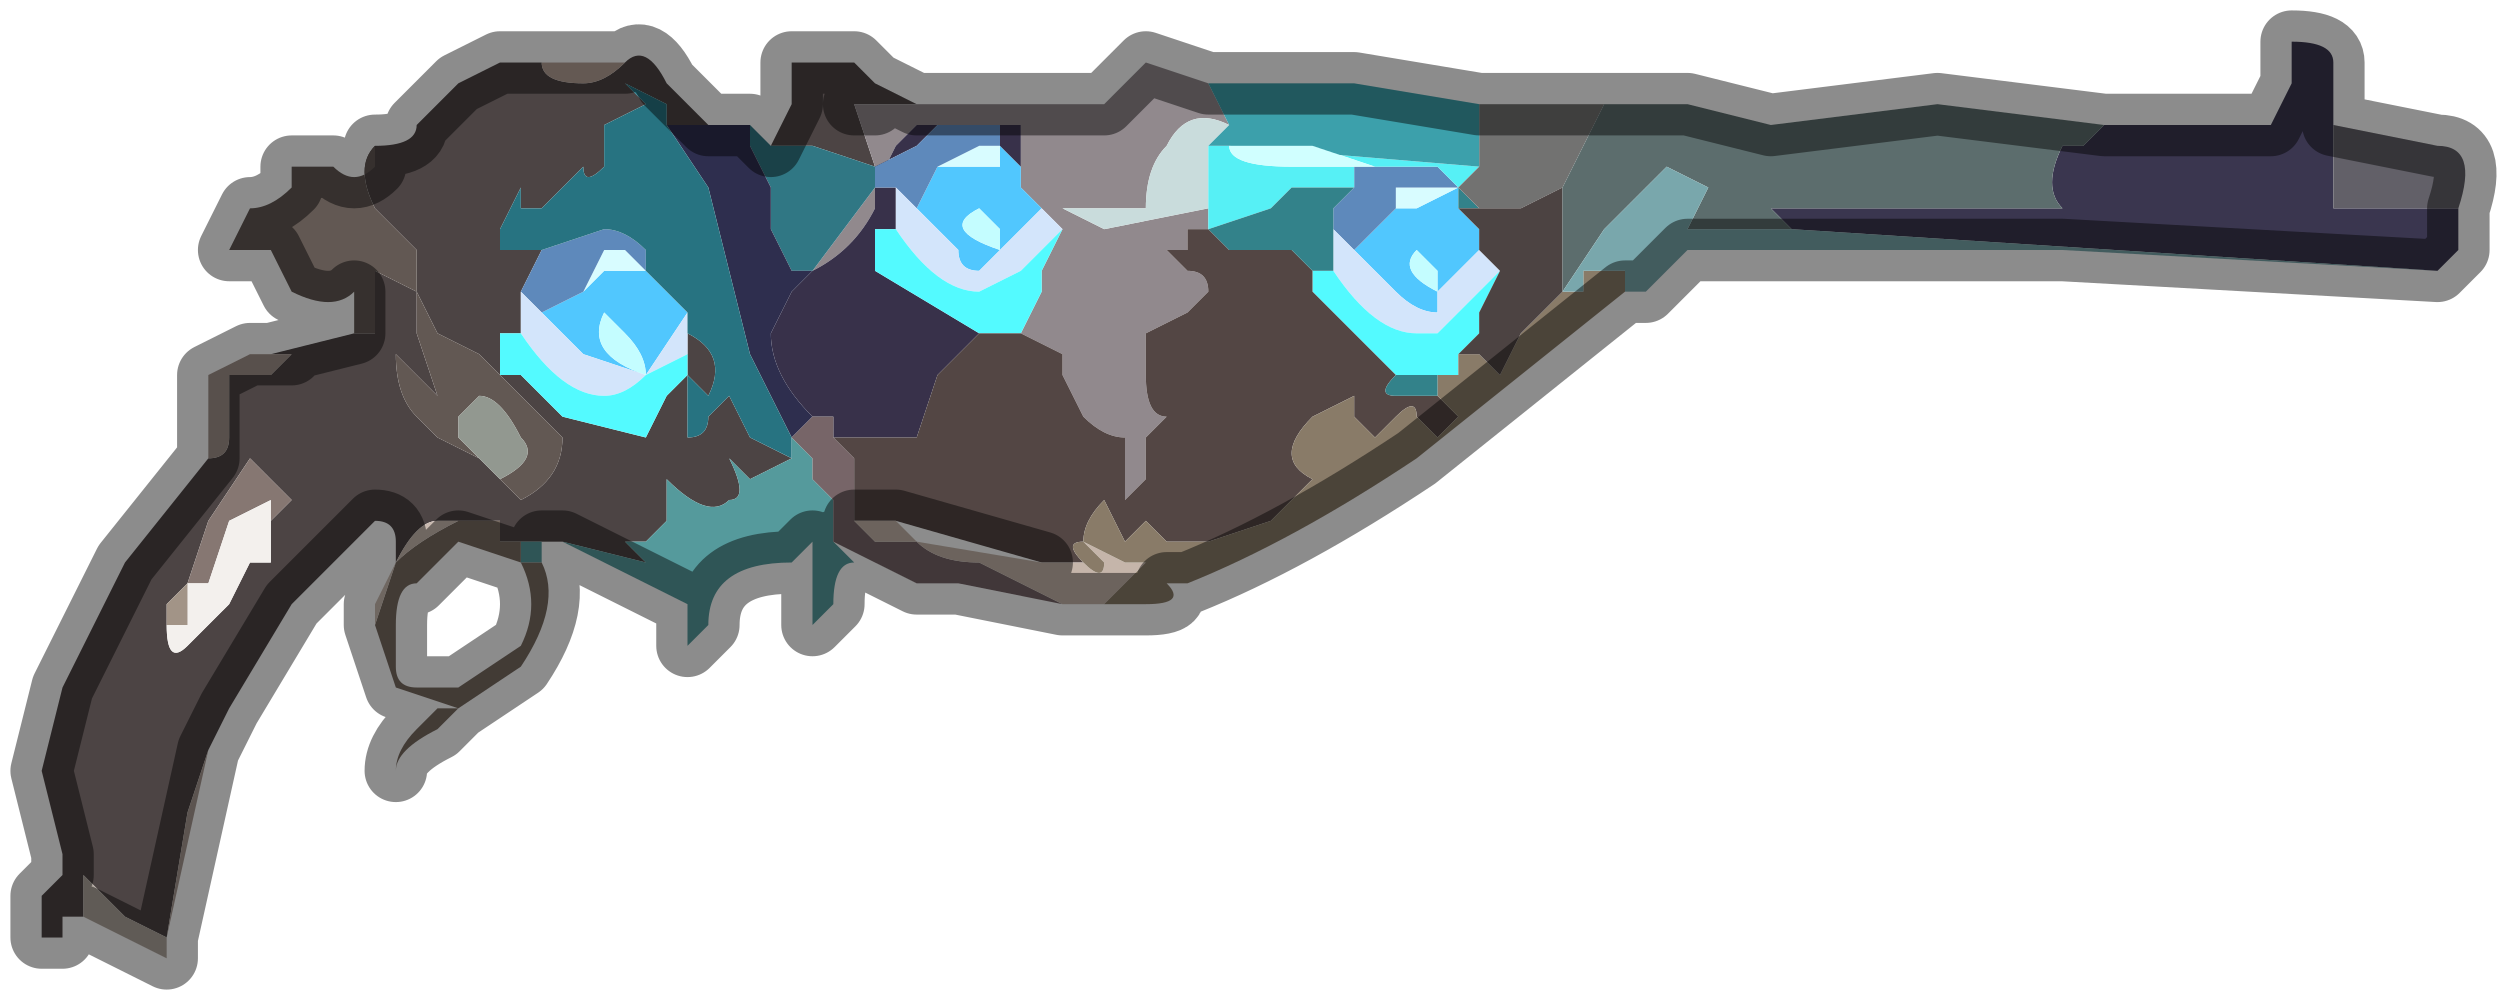 <?xml version="1.0" encoding="UTF-8" standalone="no"?>
<svg xmlns:xlink="http://www.w3.org/1999/xlink" height="2.4px" width="6.0px" xmlns="http://www.w3.org/2000/svg">
  <g transform="matrix(1.0, 0.0, 0.0, 1.0, 1.6, 1.4)">
    <path d="M0.25 -1.05 L0.3 -1.15 0.3 -1.25 0.45 -1.25 0.5 -1.2 0.6 -1.15 0.5 -1.15 0.5 -1.15 0.45 -1.15 0.5 -1.0 0.5 -1.0 0.35 -1.05 0.25 -1.05 M-0.25 -0.1 L-0.3 -0.1 -0.4 -0.1 -0.4 -0.15 -0.45 -0.15 -0.45 -0.15 -0.5 -0.15 -0.55 -0.2 -0.5 -0.15 -0.5 -0.15 -0.5 -0.15 -0.55 -0.15 Q-0.6 -0.15 -0.65 -0.05 L-0.65 -0.1 Q-0.65 -0.15 -0.7 -0.15 L-0.75 -0.1 -0.9 0.05 -1.05 0.3 -1.1 0.4 -1.15 0.55 -1.2 0.85 -1.3 0.8 -1.35 0.75 -1.4 0.7 -1.4 0.8 -1.45 0.8 -1.45 0.85 -1.5 0.85 -1.5 0.75 -1.45 0.7 -1.45 0.65 -1.5 0.45 -1.45 0.25 -1.3 -0.05 -1.1 -0.3 Q-1.05 -0.3 -1.05 -0.35 L-1.05 -0.5 -1.0 -0.5 -0.95 -0.5 -0.9 -0.55 -0.95 -0.55 -0.95 -0.55 -0.75 -0.6 Q-0.75 -0.6 -0.7 -0.6 L-0.7 -0.75 -0.6 -0.7 -0.6 -0.6 -0.55 -0.45 -0.65 -0.55 -0.65 -0.6 Q-0.65 -0.6 -0.65 -0.55 -0.65 -0.45 -0.6 -0.4 L-0.55 -0.35 -0.45 -0.3 -0.4 -0.25 -0.35 -0.2 -0.35 -0.2 Q-0.25 -0.25 -0.25 -0.35 L-0.35 -0.45 -0.45 -0.55 -0.55 -0.6 -0.6 -0.7 -0.6 -0.8 -0.7 -0.9 Q-0.75 -1.0 -0.7 -1.05 -0.6 -1.05 -0.6 -1.1 L-0.5 -1.2 -0.4 -1.25 -0.3 -1.25 Q-0.3 -1.2 -0.2 -1.2 -0.15 -1.2 -0.1 -1.25 -0.05 -1.3 0.0 -1.2 L0.05 -1.15 0.1 -1.1 0.0 -1.1 0.0 -1.15 -0.1 -1.2 -0.05 -1.15 Q-0.05 -1.1 -0.05 -1.15 L-0.15 -1.1 -0.15 -1.0 Q-0.2 -0.95 -0.2 -1.0 L-0.25 -0.95 -0.3 -0.9 -0.35 -0.9 -0.35 -0.95 -0.4 -0.85 -0.4 -0.8 -0.35 -0.8 -0.3 -0.8 -0.35 -0.7 -0.35 -0.7 -0.35 -0.7 -0.35 -0.6 -0.4 -0.6 -0.4 -0.5 -0.35 -0.5 -0.25 -0.4 -0.05 -0.35 0.0 -0.45 0.0 -0.45 0.05 -0.5 0.05 -0.55 0.05 -0.6 Q0.15 -0.55 0.1 -0.45 L0.05 -0.5 0.05 -0.35 Q0.1 -0.35 0.1 -0.4 L0.15 -0.45 0.2 -0.35 0.3 -0.3 0.2 -0.25 0.15 -0.3 Q0.2 -0.2 0.15 -0.2 0.1 -0.15 0.0 -0.25 L0.0 -0.15 -0.05 -0.1 -0.1 -0.1 -0.05 -0.05 -0.25 -0.1 M-1.2 0.85 L-1.2 0.85 M-1.15 0.0 L-1.15 0.0 -1.2 0.05 -1.2 0.1 Q-1.2 0.2 -1.15 0.15 L-1.05 0.05 -1.0 -0.05 -0.95 -0.05 -0.95 -0.15 -0.9 -0.2 -0.95 -0.25 -0.95 -0.25 -1.0 -0.3 -1.1 -0.15 -1.15 0.0 M-0.35 -0.7 L-0.35 -0.7" fill="#4c4444" fill-rule="evenodd" stroke="none"/>
    <path d="M0.6 -1.15 L0.6 -1.15 0.65 -1.15 0.75 -1.15 0.85 -1.15 1.05 -1.15 1.15 -1.25 1.3 -1.2 1.35 -1.1 Q1.25 -1.15 1.2 -1.05 1.15 -1.0 1.15 -0.9 L1.0 -0.9 0.95 -0.9 0.9 -0.9 0.95 -0.9 1.05 -0.85 1.3 -0.9 1.3 -0.85 1.25 -0.85 1.25 -0.8 Q1.15 -0.8 1.2 -0.8 L1.25 -0.75 Q1.3 -0.75 1.3 -0.7 L1.25 -0.65 1.15 -0.6 1.15 -0.5 Q1.15 -0.4 1.2 -0.4 L1.15 -0.35 1.15 -0.25 1.1 -0.2 1.1 -0.35 1.15 -0.35 1.1 -0.35 Q1.05 -0.35 1.0 -0.4 L0.95 -0.5 0.95 -0.55 0.85 -0.6 0.85 -0.6 0.9 -0.7 0.9 -0.75 0.95 -0.85 0.9 -0.9 0.85 -0.95 0.85 -1.0 0.85 -1.1 0.8 -1.1 0.7 -1.1 0.7 -1.1 0.65 -1.1 0.6 -1.1 0.55 -1.05 0.5 -0.95 0.5 -0.9 Q0.45 -0.8 0.35 -0.75 L0.5 -0.95 0.5 -1.0 0.45 -1.15 0.5 -1.15 0.5 -1.15 0.6 -1.15 M0.75 -0.6 L0.75 -0.6 0.75 -0.6 0.75 -0.6 M0.9 -0.9 L0.9 -0.9" fill="#91898d" fill-rule="evenodd" stroke="none"/>
    <path d="M0.8 -1.05 L0.85 -1.0 0.85 -0.95 0.9 -0.9 0.8 -0.8 0.8 -0.85 0.75 -0.9 0.75 -0.9 Q0.65 -0.85 0.8 -0.8 L0.8 -0.8 0.75 -0.75 Q0.7 -0.75 0.7 -0.8 L0.6 -0.9 0.65 -1.0 0.75 -1.0 0.8 -1.0 0.8 -1.05 M0.9 -0.9 L0.9 -0.9 0.9 -0.9 M-0.05 -0.75 L-0.05 -0.75 0.0 -0.7 0.05 -0.65 -0.05 -0.5 -0.2 -0.55 -0.3 -0.65 -0.2 -0.7 -0.15 -0.75 -0.05 -0.75 -0.05 -0.75 M1.9 -0.95 L1.9 -0.95 1.9 -0.9 1.95 -0.85 1.95 -0.8 1.95 -0.8 1.85 -0.7 1.85 -0.65 Q1.8 -0.65 1.75 -0.7 L1.65 -0.8 1.75 -0.9 1.8 -0.9 1.9 -0.95 M1.85 -0.7 L1.85 -0.75 1.8 -0.8 1.8 -0.8 Q1.75 -0.75 1.85 -0.7 L1.85 -0.7 M-0.05 -0.5 Q-0.05 -0.55 -0.1 -0.6 L-0.15 -0.65 Q-0.2 -0.55 -0.05 -0.5" fill="#51c7fe" fill-rule="evenodd" stroke="none"/>
    <path d="M0.65 -1.0 L0.75 -1.05 0.75 -1.05 0.8 -1.05 0.8 -1.0 0.75 -1.0 0.65 -1.0 M1.75 -0.9 L1.75 -0.95 1.8 -0.95 1.85 -0.95 1.9 -0.95 1.8 -0.9 1.75 -0.9 M-0.05 -0.75 L-0.05 -0.75 -0.15 -0.75 -0.2 -0.7 -0.15 -0.8 -0.1 -0.8 -0.05 -0.75" fill="#d8fcff" fill-rule="evenodd" stroke="none"/>
    <path d="M0.85 -1.0 L0.8 -1.05 0.8 -1.1 0.85 -1.1 0.85 -1.0 M0.65 -1.1 L0.6 -1.05 0.6 -1.05 0.5 -1.0 0.5 -0.95 0.55 -0.95 0.55 -0.95 0.55 -0.95 0.55 -0.85 0.5 -0.85 0.5 -0.75 0.75 -0.6 0.7 -0.55 0.65 -0.5 0.6 -0.35 0.55 -0.35 0.55 -0.35 0.4 -0.35 0.4 -0.4 0.35 -0.4 0.35 -0.4 Q0.25 -0.5 0.25 -0.6 L0.3 -0.7 0.35 -0.75 Q0.45 -0.8 0.5 -0.9 L0.5 -0.95 0.55 -1.05 0.6 -1.1 0.65 -1.1 M0.35 -0.75 L0.35 -0.75 M0.75 -0.6 L0.75 -0.6" fill="#38314a" fill-rule="evenodd" stroke="none"/>
    <path d="M0.8 -1.1 L0.8 -1.05 0.75 -1.05 0.75 -1.05 0.65 -1.0 0.6 -0.9 0.6 -0.9 0.55 -0.95 0.5 -0.95 0.5 -1.0 0.6 -1.05 0.6 -1.05 0.65 -1.1 0.7 -1.1 0.7 -1.1 0.8 -1.1 M0.55 -0.95 L0.55 -0.95 0.55 -0.95 M-0.3 -0.8 L-0.3 -0.8 -0.15 -0.85 Q-0.1 -0.85 -0.05 -0.8 L-0.05 -0.75 -0.1 -0.8 -0.15 -0.8 -0.2 -0.7 -0.3 -0.65 -0.3 -0.65 -0.35 -0.7 -0.35 -0.7 -0.35 -0.7 -0.35 -0.7 -0.3 -0.8 M1.65 -0.95 L1.65 -1.0 1.75 -1.0 1.75 -1.0 1.8 -1.0 1.85 -1.0 1.9 -0.95 1.9 -0.95 1.85 -0.95 1.8 -0.95 1.75 -0.95 1.75 -0.9 1.65 -0.8 1.65 -0.8 1.6 -0.85 1.6 -0.85 1.6 -0.85 1.6 -0.9 1.65 -0.95" fill="#5e89bb" fill-rule="evenodd" stroke="none"/>
    <path d="M0.55 -0.95 L0.55 -0.95 0.6 -0.9 0.6 -0.9 0.7 -0.8 Q0.7 -0.75 0.75 -0.75 L0.8 -0.8 0.9 -0.9 0.95 -0.85 0.85 -0.75 0.75 -0.7 0.75 -0.7 Q0.65 -0.7 0.55 -0.85 L0.55 -0.95 0.55 -0.95 M0.05 -0.65 L0.05 -0.6 0.05 -0.6 0.05 -0.55 -0.05 -0.5 Q-0.1 -0.45 -0.15 -0.45 -0.25 -0.45 -0.35 -0.6 L-0.35 -0.7 -0.3 -0.65 -0.3 -0.65 -0.2 -0.55 -0.05 -0.5 0.05 -0.65 M-0.35 -0.7 L-0.35 -0.7 -0.35 -0.7 M1.65 -0.8 L1.75 -0.7 Q1.8 -0.65 1.85 -0.65 L1.85 -0.7 1.95 -0.8 2.0 -0.75 1.9 -0.65 1.85 -0.6 1.8 -0.6 1.8 -0.6 Q1.7 -0.6 1.6 -0.75 L1.6 -0.85 1.65 -0.8 1.65 -0.8" fill="#d3e5fb" fill-rule="evenodd" stroke="none"/>
    <path d="M0.8 -0.8 L0.8 -0.8 Q0.65 -0.85 0.75 -0.9 L0.75 -0.9 0.8 -0.85 0.8 -0.8 M1.85 -0.7 L1.85 -0.7 Q1.75 -0.75 1.8 -0.8 L1.8 -0.8 1.85 -0.75 1.85 -0.7 M-0.05 -0.5 Q-0.2 -0.55 -0.15 -0.65 L-0.1 -0.6 Q-0.05 -0.55 -0.05 -0.5" fill="#c4fdff" fill-rule="evenodd" stroke="none"/>
    <path d="M0.75 -0.6 L0.5 -0.75 0.5 -0.85 0.55 -0.85 Q0.65 -0.7 0.75 -0.7 L0.75 -0.7 0.85 -0.75 0.95 -0.85 0.9 -0.75 0.9 -0.7 0.85 -0.6 0.75 -0.6 0.75 -0.6 M-0.35 -0.6 Q-0.25 -0.45 -0.15 -0.45 -0.1 -0.45 -0.05 -0.5 L0.05 -0.55 0.05 -0.5 0.0 -0.45 0.0 -0.45 -0.05 -0.35 -0.25 -0.4 -0.35 -0.5 -0.4 -0.5 -0.4 -0.6 -0.35 -0.6 M1.75 -0.5 L1.7 -0.55 1.6 -0.65 1.55 -0.7 1.55 -0.75 1.55 -0.75 1.6 -0.75 Q1.7 -0.6 1.8 -0.6 L1.8 -0.6 1.85 -0.6 1.9 -0.65 2.0 -0.75 1.95 -0.65 1.95 -0.6 1.9 -0.55 1.9 -0.5 1.85 -0.5 1.8 -0.5 1.8 -0.5 1.75 -0.5" fill="#53faff" fill-rule="evenodd" stroke="none"/>
    <path d="M0.9 -0.9 L0.9 -0.9 0.95 -0.9 1.0 -0.9 1.15 -0.9 Q1.15 -1.0 1.2 -1.05 1.25 -1.15 1.35 -1.1 L1.3 -1.05 1.3 -0.9 1.05 -0.85 0.95 -0.9 0.9 -0.9" fill="#c9dcdc" fill-rule="evenodd" stroke="none"/>
    <path d="M0.2 -1.1 L0.25 -1.05 0.35 -1.05 0.5 -1.0 0.5 -1.0 0.5 -0.95 0.35 -0.75 0.3 -0.75 0.25 -0.85 0.25 -0.95 0.2 -1.05 0.2 -1.1 M0.35 -0.75 L0.35 -0.75" fill="#307784" fill-rule="evenodd" stroke="none"/>
    <path d="M0.1 -1.1 L0.15 -1.1 0.2 -1.1 0.2 -1.05 0.25 -0.95 0.25 -0.85 0.3 -0.75 0.35 -0.75 0.3 -0.7 0.25 -0.6 Q0.25 -0.5 0.35 -0.4 L0.3 -0.35 0.2 -0.55 0.15 -0.75 0.1 -0.95 0.0 -1.1 0.1 -1.1 M0.35 -0.4 L0.35 -0.4" fill="#2e2e4e" fill-rule="evenodd" stroke="none"/>
    <path d="M0.05 -0.6 L0.05 -0.6 0.05 -0.65 0.0 -0.7 -0.05 -0.75 -0.05 -0.75 -0.05 -0.8 Q-0.1 -0.85 -0.15 -0.85 L-0.3 -0.8 -0.3 -0.8 -0.35 -0.8 -0.4 -0.8 -0.4 -0.85 -0.35 -0.95 -0.35 -0.9 -0.3 -0.9 -0.25 -0.95 -0.2 -1.0 Q-0.2 -0.95 -0.15 -1.0 L-0.15 -1.1 -0.05 -1.15 Q-0.05 -1.1 -0.05 -1.15 L-0.1 -1.2 0.0 -1.15 0.0 -1.1 0.1 -0.95 0.15 -0.75 0.2 -0.55 0.3 -0.35 0.3 -0.3 0.2 -0.35 0.15 -0.45 0.1 -0.4 Q0.1 -0.35 0.05 -0.35 L0.05 -0.5 0.1 -0.45 Q0.15 -0.55 0.05 -0.6" fill="#277381" fill-rule="evenodd" stroke="none"/>
    <path d="M0.4 -0.1 L0.4 -0.1 0.45 -0.05 Q0.4 -0.05 0.4 0.05 L0.35 0.1 Q0.35 0.1 0.35 0.05 L0.35 -0.1 0.3 -0.05 Q0.1 -0.05 0.1 0.1 L0.05 0.15 0.05 0.05 -0.25 -0.1 -0.05 -0.05 -0.1 -0.1 -0.05 -0.1 0.0 -0.15 0.0 -0.25 Q0.1 -0.15 0.15 -0.2 0.2 -0.2 0.15 -0.3 L0.2 -0.25 0.3 -0.3 0.3 -0.35 0.35 -0.4 0.3 -0.35 0.35 -0.3 0.35 -0.25 0.4 -0.2 Q0.4 -0.15 0.4 -0.1 M-0.3 -0.1 L-0.3 -0.05 -0.35 -0.05 Q-0.35 -0.1 -0.35 -0.1 L-0.4 -0.1 -0.3 -0.1 M-0.45 -0.15 L-0.5 -0.15 -0.5 -0.15 -0.55 -0.2 -0.5 -0.15 -0.45 -0.15 -0.45 -0.15" fill="#559a9c" fill-rule="evenodd" stroke="none"/>
    <path d="M0.95 0.05 L0.7 0.0 0.6 0.0 Q0.5 -0.05 0.4 -0.1 0.4 -0.15 0.4 -0.2 L0.35 -0.25 0.35 -0.3 0.3 -0.35 0.35 -0.4 0.35 -0.4 0.4 -0.4 0.4 -0.35 0.45 -0.3 0.45 -0.15 0.45 -0.15 0.5 -0.1 Q0.55 -0.1 0.6 -0.1 0.65 -0.05 0.75 -0.05 L0.95 0.05 M0.35 -0.4 L0.35 -0.4" fill="#776568" fill-rule="evenodd" stroke="none"/>
    <path d="M0.4 -0.35 L0.55 -0.35 0.55 -0.35 0.6 -0.35 0.65 -0.5 0.7 -0.55 0.75 -0.6 0.75 -0.6 0.85 -0.6 0.85 -0.6 0.95 -0.55 0.95 -0.5 1.0 -0.4 Q1.05 -0.35 1.1 -0.35 L1.15 -0.35 1.1 -0.35 1.1 -0.2 1.15 -0.25 1.15 -0.35 1.2 -0.4 Q1.15 -0.4 1.15 -0.5 L1.15 -0.6 1.25 -0.65 1.3 -0.7 Q1.3 -0.75 1.25 -0.75 L1.2 -0.8 Q1.15 -0.8 1.25 -0.8 L1.25 -0.85 1.3 -0.85 1.35 -0.8 1.4 -0.8 1.5 -0.8 1.55 -0.75 1.55 -0.75 1.55 -0.7 1.6 -0.65 1.7 -0.55 1.75 -0.5 1.75 -0.5 Q1.7 -0.45 1.75 -0.45 L1.8 -0.45 1.85 -0.45 1.85 -0.45 1.9 -0.4 1.85 -0.35 1.8 -0.4 Q1.8 -0.45 1.75 -0.4 L1.7 -0.35 1.65 -0.4 1.65 -0.45 1.55 -0.4 Q1.45 -0.3 1.55 -0.25 L1.45 -0.15 1.3 -0.1 1.2 -0.1 1.15 -0.15 1.1 -0.1 Q1.1 -0.05 1.1 -0.1 L1.05 -0.2 Q1.0 -0.15 1.0 -0.1 0.95 -0.1 1.0 -0.05 L0.9 -0.05 0.55 -0.15 0.5 -0.15 0.45 -0.15 0.45 -0.3 0.4 -0.35" fill="#534644" fill-rule="evenodd" stroke="none"/>
    <path d="M1.05 0.05 L0.95 0.05 0.75 -0.05 Q0.65 -0.05 0.6 -0.1 0.55 -0.1 0.5 -0.1 L0.45 -0.15 0.45 -0.15 0.5 -0.15 0.55 -0.15 0.6 -0.1 0.9 -0.05 1.0 -0.05 Q1.05 0.0 1.05 -0.05 L1.0 -0.1 1.1 -0.05 1.15 -0.05 1.1 0.0 1.1 0.0 1.05 0.05" fill="#c5b5aa" fill-rule="evenodd" stroke="none"/>
    <path d="M2.3 -0.7 L1.8 -0.3 Q1.5 -0.1 1.25 0.0 L1.2 0.0 Q1.25 0.05 1.15 0.05 L1.1 0.05 1.05 0.05 1.1 0.0 1.1 0.0 1.15 -0.05 1.1 -0.05 1.0 -0.1 1.05 -0.05 Q1.05 0.0 1.0 -0.05 0.95 -0.1 1.0 -0.1 1.0 -0.15 1.05 -0.2 L1.1 -0.1 Q1.1 -0.05 1.1 -0.1 L1.15 -0.15 1.2 -0.1 1.3 -0.1 1.45 -0.15 1.55 -0.25 Q1.45 -0.3 1.55 -0.4 L1.65 -0.45 1.65 -0.4 1.7 -0.35 1.75 -0.4 Q1.8 -0.45 1.8 -0.4 L1.85 -0.35 1.9 -0.4 1.85 -0.45 1.85 -0.45 1.85 -0.5 1.9 -0.5 1.9 -0.55 1.95 -0.55 2.0 -0.5 2.05 -0.6 2.15 -0.7 2.2 -0.7 2.2 -0.75 2.3 -0.75 2.3 -0.7" fill="#897b68" fill-rule="evenodd" stroke="none"/>
    <path d="M1.3 -0.9 L1.3 -1.05 1.35 -1.05 1.95 -1.0 1.9 -0.95 1.9 -0.95 1.85 -1.0 1.8 -1.0 1.75 -1.0 1.75 -1.0 1.65 -1.0 1.65 -0.95 1.5 -0.95 1.45 -0.9 1.3 -0.85 1.3 -0.9 M1.9 -0.95 L1.9 -0.95 1.9 -0.95 M1.35 -1.05 Q1.35 -1.0 1.5 -1.0 L1.7 -1.0 1.55 -1.05 1.35 -1.05" fill="#56f0f5" fill-rule="evenodd" stroke="none"/>
    <path d="M1.85 -0.45 L1.8 -0.45 1.75 -0.45 Q1.7 -0.45 1.75 -0.5 L1.75 -0.5 1.8 -0.5 1.8 -0.5 1.85 -0.5 1.85 -0.45 M1.55 -0.75 L1.55 -0.75 1.5 -0.8 1.4 -0.8 1.35 -0.8 1.3 -0.85 1.45 -0.9 1.5 -0.95 1.65 -0.95 1.6 -0.9 1.6 -0.85 1.6 -0.85 1.6 -0.85 1.6 -0.75 1.55 -0.75 1.55 -0.75 M1.9 -0.95 L1.9 -0.95 1.95 -0.9 1.9 -0.9 1.9 -0.95" fill="#33828a" fill-rule="evenodd" stroke="none"/>
    <path d="M1.95 -1.15 L2.1 -1.15 2.25 -1.15 2.2 -1.05 2.15 -0.95 2.05 -0.9 1.95 -0.9 1.9 -0.95 1.95 -1.0 1.95 -1.15" fill="#727271" fill-rule="evenodd" stroke="none"/>
    <path d="M1.3 -1.2 L1.65 -1.2 1.95 -1.15 1.95 -1.0 1.35 -1.05 1.3 -1.05 1.35 -1.1 1.3 -1.2" fill="#3ca0ab" fill-rule="evenodd" stroke="none"/>
    <path d="M1.95 -0.8 L1.95 -0.8 1.95 -0.85 1.9 -0.9 1.95 -0.9 2.05 -0.9 2.15 -0.95 2.15 -0.7 2.05 -0.6 2.0 -0.5 1.95 -0.55 1.9 -0.55 1.95 -0.6 1.95 -0.65 2.0 -0.75 1.95 -0.8 M2.15 -0.7 L2.15 -0.7" fill="#4c4342" fill-rule="evenodd" stroke="none"/>
    <path d="M1.35 -1.05 L1.55 -1.05 1.7 -1.0 1.5 -1.0 Q1.35 -1.0 1.35 -1.05" fill="#d0ffff" fill-rule="evenodd" stroke="none"/>
    <path d="M3.45 -1.1 L3.65 -1.1 3.85 -1.1 3.9 -1.2 3.9 -1.3 Q4.0 -1.3 4.0 -1.25 L4.0 -1.1 4.0 -0.9 3.7 -0.9 3.45 -0.9 3.9 -0.9 4.3 -0.9 4.3 -0.8 4.25 -0.75 2.7 -0.85 2.7 -0.85 2.65 -0.9 3.0 -0.9 3.35 -0.9 Q3.3 -0.95 3.35 -1.05 L3.4 -1.05 3.45 -1.1" fill="#3a364f" fill-rule="evenodd" stroke="none"/>
    <path d="M2.25 -1.15 L2.45 -1.15 2.65 -1.1 2.65 -1.1 3.05 -1.15 3.45 -1.1 3.4 -1.05 3.35 -1.05 Q3.3 -0.95 3.35 -0.9 L3.0 -0.9 2.65 -0.9 2.7 -0.85 2.7 -0.85 2.45 -0.85 2.5 -0.95 2.4 -1.0 2.25 -0.85 2.15 -0.7 2.15 -0.95 2.2 -1.05 2.25 -1.15" fill="#5c6d6d" fill-rule="evenodd" stroke="none"/>
    <path d="M4.25 -0.75 L3.35 -0.8 2.45 -0.8 2.35 -0.7 2.3 -0.7 2.3 -0.75 2.2 -0.75 2.2 -0.7 2.15 -0.7 2.15 -0.7 2.25 -0.85 2.4 -1.0 2.5 -0.95 2.45 -0.85 2.7 -0.85 4.25 -0.75" fill="#79a7ac" fill-rule="evenodd" stroke="none"/>
    <path d="M4.0 -1.1 L4.25 -1.05 Q4.35 -1.05 4.3 -0.9 L3.9 -0.9 3.45 -0.9 3.7 -0.9 4.0 -0.9 4.0 -1.1" fill="#626068" fill-rule="evenodd" stroke="none"/>
    <path d="M-0.3 -1.25 L-0.2 -1.25 -0.1 -1.25 Q-0.15 -1.2 -0.2 -1.2 -0.3 -1.2 -0.3 -1.25" fill="#b7a298" fill-rule="evenodd" stroke="none"/>
    <path d="M-0.75 -0.6 L-0.75 -0.7 Q-0.8 -0.65 -0.9 -0.7 L-0.95 -0.8 -1.0 -0.8 -1.05 -0.8 -1.0 -0.9 -1.0 -0.9 Q-0.95 -0.9 -0.9 -0.95 L-0.9 -1.0 -0.8 -1.0 Q-0.75 -0.95 -0.7 -1.0 L-0.7 -1.05 Q-0.75 -1.0 -0.7 -0.9 L-0.6 -0.8 -0.6 -0.7 -0.55 -0.6 -0.45 -0.55 -0.35 -0.45 -0.25 -0.35 Q-0.25 -0.25 -0.35 -0.2 L-0.35 -0.2 -0.4 -0.25 -0.45 -0.3 -0.55 -0.35 -0.6 -0.4 Q-0.65 -0.45 -0.65 -0.55 -0.65 -0.6 -0.65 -0.6 L-0.65 -0.55 -0.55 -0.45 -0.6 -0.6 -0.6 -0.7 -0.7 -0.75 -0.7 -0.6 Q-0.75 -0.6 -0.75 -0.6 M-0.45 -0.45 L-0.5 -0.4 -0.5 -0.35 -0.45 -0.3 -0.4 -0.25 Q-0.3 -0.3 -0.35 -0.35 -0.4 -0.45 -0.45 -0.45" fill="#625853" fill-rule="evenodd" stroke="none"/>
    <path d="M-1.1 -0.3 L-1.1 -0.5 -1.0 -0.55 -0.95 -0.55 -0.9 -0.55 -0.95 -0.5 -1.0 -0.5 -1.05 -0.5 -1.05 -0.35 Q-1.05 -0.3 -1.1 -0.3" fill="#a1928a" fill-rule="evenodd" stroke="none"/>
    <path d="M-0.95 -0.05 L-0.95 -0.2 -1.05 -0.15 -1.1 0.0 -1.1 0.0 -1.15 0.0 -1.1 -0.15 -1.0 -0.3 -0.95 -0.25 -0.95 -0.25 -0.9 -0.2 -0.95 -0.15 -0.95 -0.05" fill="#867772" fill-rule="evenodd" stroke="none"/>
    <path d="M-1.15 0.0 L-1.1 0.0 -1.1 0.0 -1.05 -0.15 -0.95 -0.2 -0.95 -0.05 -1.0 -0.05 -1.05 0.05 -1.15 0.15 Q-1.2 0.2 -1.2 0.1 L-1.15 0.1 -1.15 0.1 -1.15 0.1 -1.15 0.0 -1.15 0.0" fill="#f3f0ed" fill-rule="evenodd" stroke="none"/>
    <path d="M-0.45 -0.45 Q-0.4 -0.45 -0.35 -0.35 -0.3 -0.3 -0.4 -0.25 L-0.45 -0.3 -0.5 -0.35 -0.5 -0.4 -0.45 -0.45" fill="#929890" fill-rule="evenodd" stroke="none"/>
    <path d="M-0.3 -0.05 Q-0.25 0.05 -0.35 0.2 L-0.5 0.3 -0.5 0.3 -0.55 0.35 Q-0.65 0.4 -0.65 0.45 -0.65 0.4 -0.6 0.35 L-0.55 0.3 -0.5 0.3 -0.65 0.25 -0.7 0.1 -0.65 -0.05 Q-0.6 -0.1 -0.5 -0.15 L-0.45 -0.15 -0.4 -0.15 -0.4 -0.1 -0.35 -0.1 Q-0.35 -0.1 -0.35 -0.05 L-0.3 -0.05 M-0.6 0.0 Q-0.6 0.05 -0.6 0.0 -0.65 0.0 -0.65 0.1 L-0.65 0.2 Q-0.65 0.25 -0.6 0.25 L-0.5 0.25 -0.35 0.15 Q-0.3 0.05 -0.35 -0.05 L-0.5 -0.1 -0.55 -0.05 -0.6 0.0 M-0.5 -0.15 L-0.5 -0.15" fill="#786b61" fill-rule="evenodd" stroke="none"/>
    <path d="M-0.7 0.1 L-0.7 0.05 -0.65 -0.05 -0.7 0.1 M-0.5 -0.15 Q-0.6 -0.1 -0.65 -0.05 -0.6 -0.15 -0.55 -0.15 L-0.5 -0.15" fill="#cabbb1" fill-rule="evenodd" stroke="none"/>
    <path d="M-1.15 0.0 L-1.15 0.1 -1.15 0.1 -1.15 0.1 -1.2 0.1 -1.2 0.05 -1.15 0.0" fill="#a29487" fill-rule="evenodd" stroke="none"/>
    <path d="M-1.1 0.4 L-1.2 0.85 -1.15 0.55 -1.1 0.4" fill="#a89992" fill-rule="evenodd" stroke="none"/>
    <path d="M-1.2 0.85 L-1.2 0.9 -1.4 0.8 -1.4 0.7 -1.35 0.75 -1.3 0.8 -1.2 0.85" fill="#afa59d" fill-rule="evenodd" stroke="none"/>
    <path d="M0.25 -1.05 L0.3 -1.15 0.3 -1.25 0.45 -1.25 0.5 -1.2 0.6 -1.15 0.6 -1.15 0.65 -1.15 0.75 -1.15 0.85 -1.15 1.05 -1.15 1.15 -1.25 1.3 -1.2 1.65 -1.2 1.95 -1.15 2.1 -1.15 2.25 -1.15 2.45 -1.15 2.65 -1.1 2.65 -1.1 3.05 -1.15 3.45 -1.1 3.65 -1.1 3.85 -1.1 3.9 -1.2 3.9 -1.3 Q4.0 -1.3 4.0 -1.25 L4.0 -1.1 4.25 -1.05 Q4.35 -1.05 4.3 -0.9 L4.3 -0.8 4.25 -0.75 3.35 -0.8 2.45 -0.8 2.35 -0.7 2.3 -0.7 1.8 -0.3 Q1.5 -0.1 1.25 0.0 L1.2 0.0 Q1.25 0.05 1.15 0.05 L1.1 0.05 1.05 0.05 0.95 0.05 0.7 0.0 0.6 0.0 Q0.5 -0.05 0.4 -0.1 L0.4 -0.1 0.45 -0.05 Q0.4 -0.05 0.4 0.05 L0.35 0.1 Q0.35 0.1 0.35 0.05 L0.35 -0.1 0.3 -0.05 Q0.1 -0.05 0.1 0.1 L0.05 0.15 0.05 0.05 -0.25 -0.1 -0.3 -0.1 -0.3 -0.05 Q-0.25 0.05 -0.35 0.2 L-0.5 0.3 -0.5 0.3 -0.55 0.35 Q-0.65 0.4 -0.65 0.45 -0.65 0.4 -0.6 0.35 L-0.55 0.3 -0.5 0.3 -0.65 0.25 -0.7 0.1 -0.7 0.05 -0.65 -0.05 -0.65 -0.1 Q-0.65 -0.15 -0.7 -0.15 L-0.75 -0.1 -0.9 0.05 -1.05 0.3 -1.1 0.4 -1.2 0.85 -1.2 0.85 -1.2 0.9 -1.4 0.8 -1.45 0.8 -1.45 0.85 -1.5 0.85 -1.5 0.75 -1.45 0.7 -1.45 0.65 -1.5 0.45 -1.45 0.25 -1.3 -0.05 -1.1 -0.3 -1.1 -0.5 -1.0 -0.55 -0.95 -0.55 -0.75 -0.6 -0.75 -0.7 Q-0.8 -0.65 -0.9 -0.7 L-0.95 -0.8 -1.0 -0.8 -1.05 -0.8 -1.0 -0.9 -1.0 -0.9 Q-0.95 -0.9 -0.9 -0.95 L-0.9 -1.0 -0.8 -1.0 Q-0.75 -0.95 -0.7 -1.0 L-0.7 -1.05 Q-0.6 -1.05 -0.6 -1.1 L-0.5 -1.2 -0.4 -1.25 -0.3 -1.25 -0.2 -1.25 -0.1 -1.25 Q-0.05 -1.3 0.0 -1.2 L0.05 -1.15 0.1 -1.1 0.15 -1.1 0.2 -1.1 0.25 -1.05 M0.45 -1.15 L0.5 -1.15 M0.45 -0.15 L0.5 -0.15 0.55 -0.15 0.9 -0.05 0.6 -0.1 0.55 -0.15 0.5 -0.15 M-0.9 -0.55 L-0.95 -0.55 M-0.6 0.0 Q-0.6 0.05 -0.6 0.0 -0.65 0.0 -0.65 0.1 L-0.65 0.2 Q-0.65 0.25 -0.6 0.25 L-0.5 0.25 -0.35 0.15 Q-0.3 0.05 -0.35 -0.05 L-0.5 -0.1 -0.55 -0.05 -0.6 0.0 Z" fill="none" stroke="#000000" stroke-linecap="round" stroke-linejoin="round" stroke-opacity="0.451" stroke-width="0.15"/>
  </g>
</svg>
